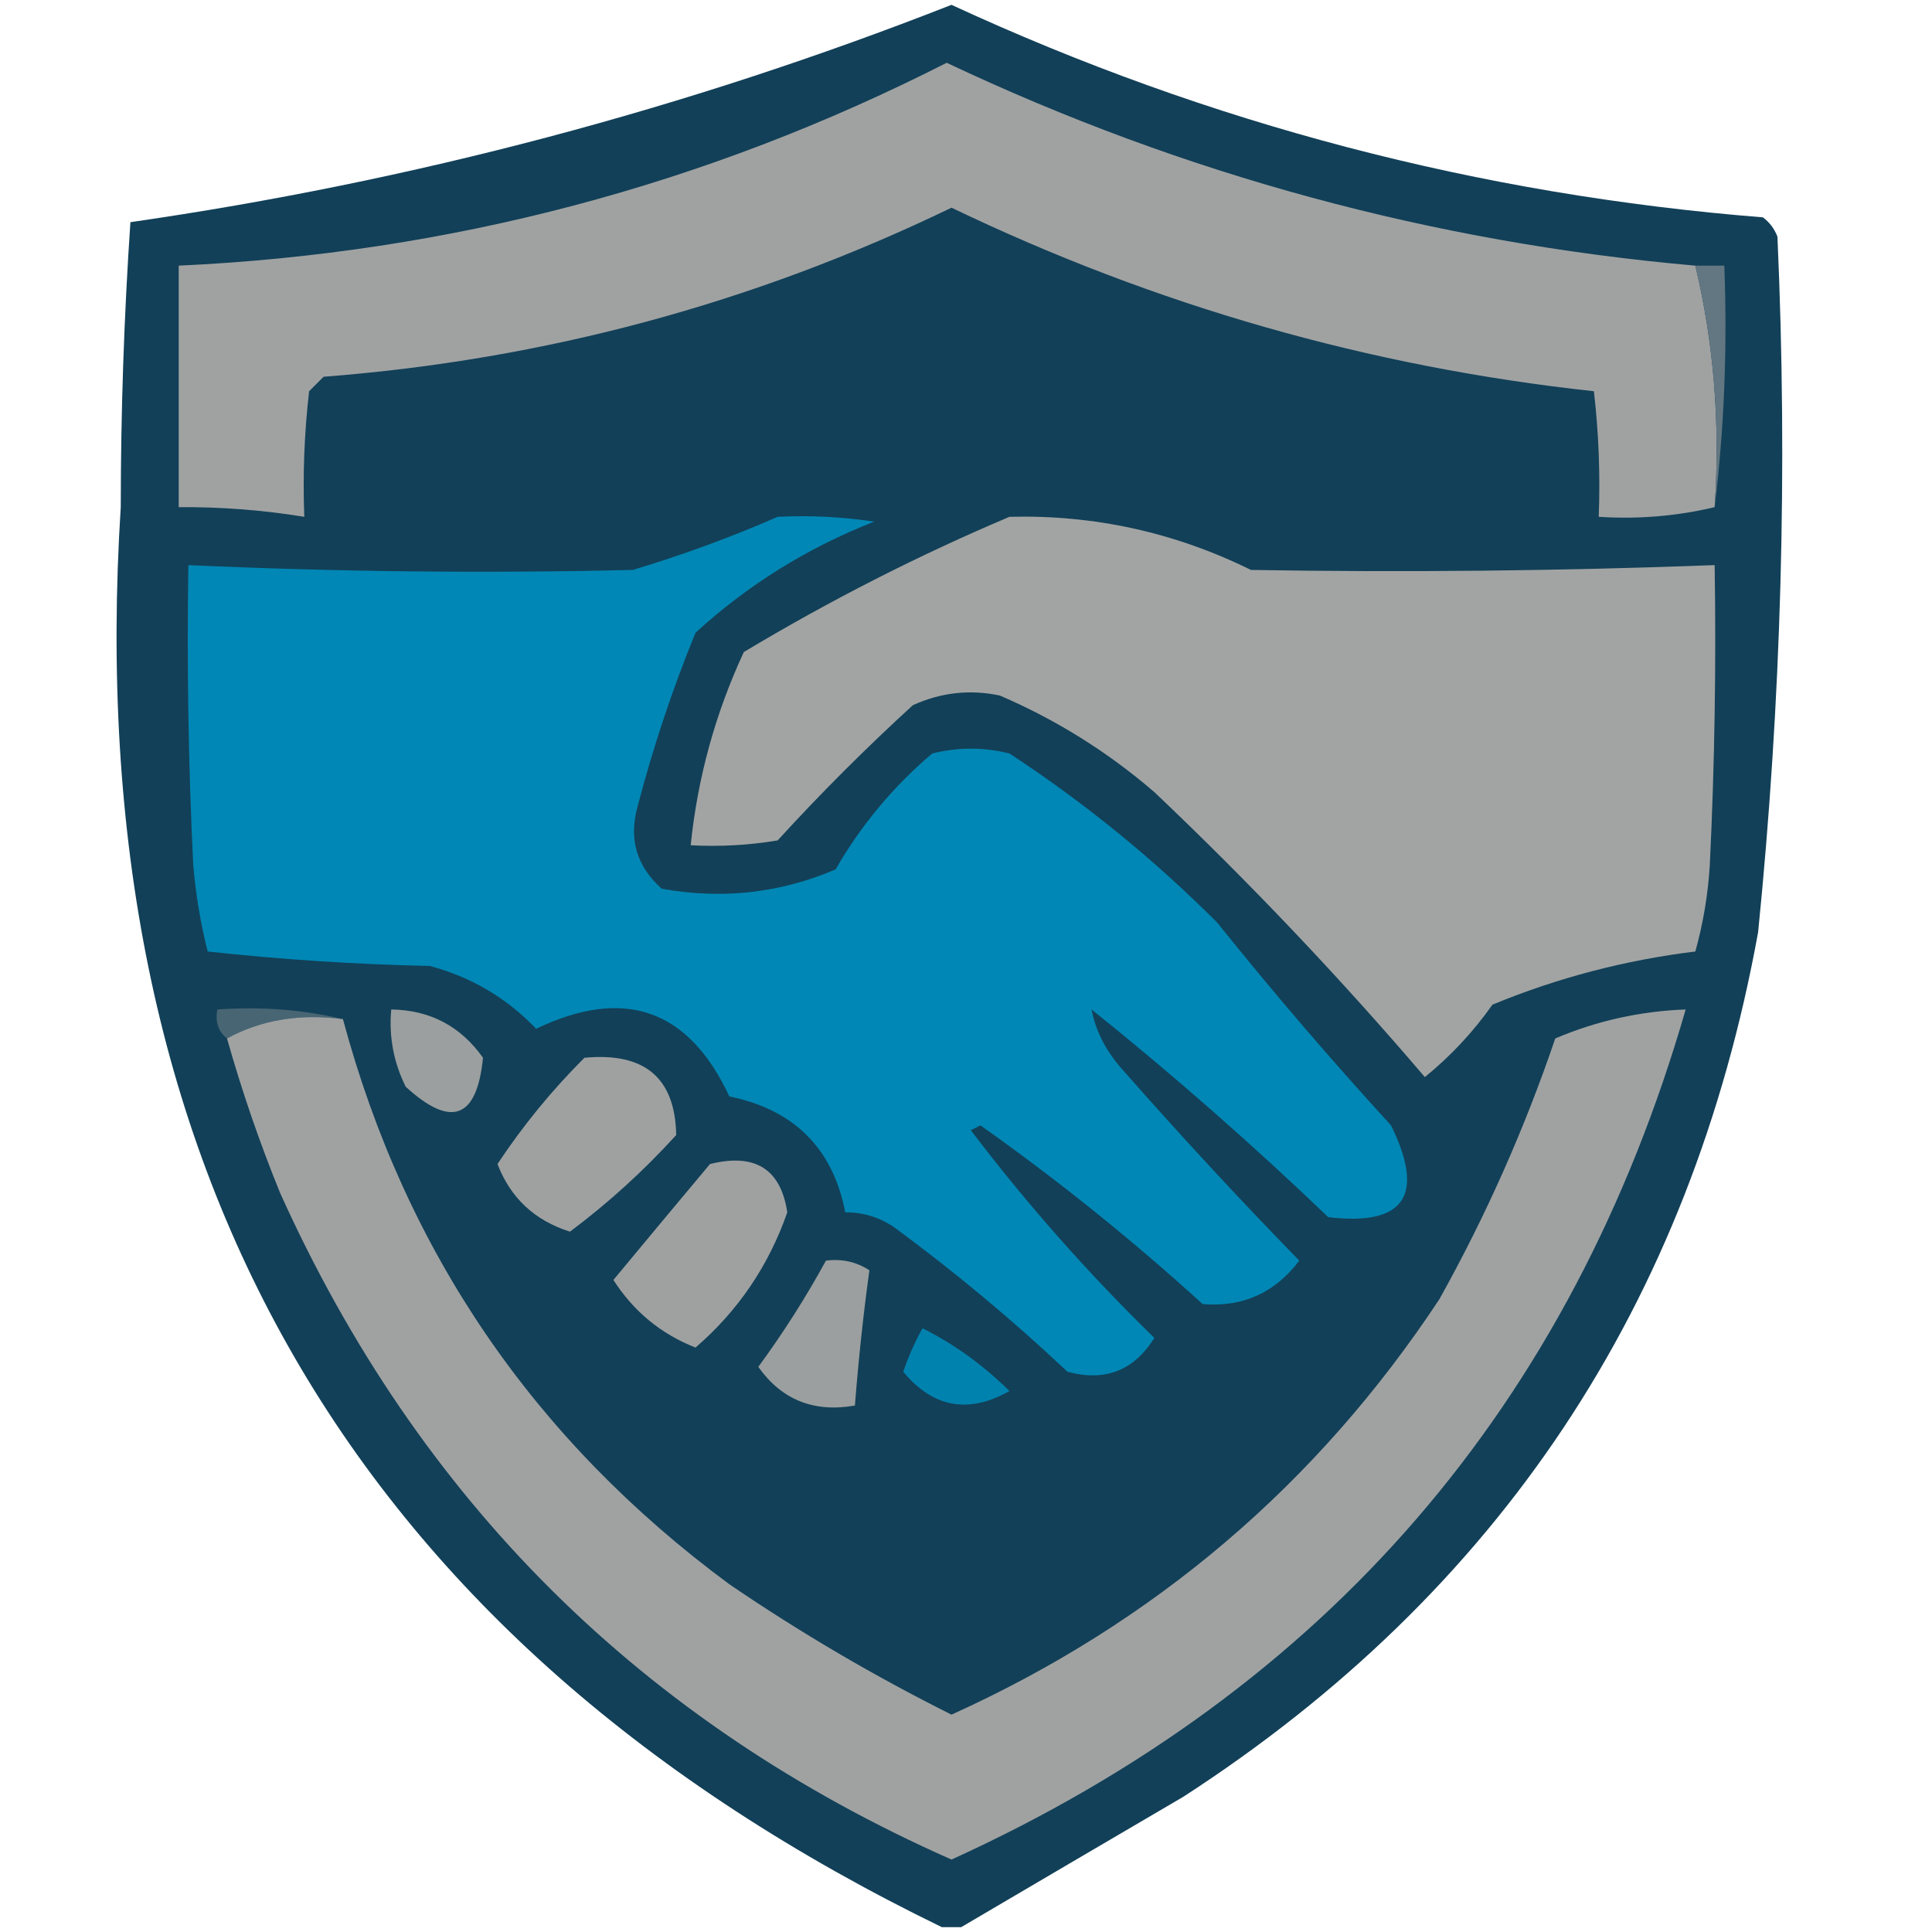 <?xml version="1.0" encoding="UTF-8"?>
<!DOCTYPE svg PUBLIC "-//W3C//DTD SVG 1.1//EN" "http://www.w3.org/Graphics/SVG/1.1/DTD/svg11.dtd">
<svg xmlns="http://www.w3.org/2000/svg" version="1.1" width="200px" height="200px" style="shape-rendering:geometricPrecision; text-rendering:geometricPrecision; image-rendering:optimizeQuality; fill-rule:evenodd; clip-rule:evenodd" xmlns:xlink="http://www.w3.org/1999/xlink">
<g><path style="opacity:0.964" fill="#0a3952" d="M 99.5,199.5 C 98.833,199.5 98.167,199.5 97.5,199.5C 36.483,169.843 8.15,120.843 12.5,52.5C 12.506,42.592 12.839,32.759 13.5,23C 42.699,18.784 71.032,11.284 98.5,0.5C 125.165,12.833 153.165,20.167 182.5,22.5C 183.192,23.025 183.692,23.692 184,24.5C 185.076,48.559 184.409,72.559 182,96.5C 175.009,135.011 155.176,164.844 122.5,186C 114.77,190.526 107.104,195.026 99.5,199.5 Z"/></g>
<g><path style="opacity:1" fill="#a0a2a2" d="M 175.5,27.5 C 177.422,35.564 178.088,43.897 177.5,52.5C 173.6,53.43 169.6,53.763 165.5,53.5C 165.666,49.154 165.499,44.821 165,40.5C 141.809,37.992 119.642,31.658 98.5,21.5C 77.981,31.416 56.315,37.249 33.5,39C 33,39.5 32.5,40 32,40.5C 31.501,44.821 31.334,49.154 31.5,53.5C 27.202,52.8 22.869,52.467 18.5,52.5C 18.5,44.167 18.5,35.833 18.5,27.5C 46.52,26.204 73.02,19.204 98,6.5C 122.583,18.116 148.416,25.116 175.5,27.5 Z"/></g>
<g><path style="opacity:1" fill="#627781" d="M 175.5,27.5 C 176.5,27.5 177.5,27.5 178.5,27.5C 178.826,36.017 178.493,44.35 177.5,52.5C 178.088,43.897 177.422,35.564 175.5,27.5 Z"/></g>
<g><path style="opacity:1" fill="#0087b5" d="M 80.5,53.5 C 83.85,53.335 87.183,53.502 90.5,54C 83.611,56.693 77.444,60.527 72,65.5C 69.605,71.352 67.605,77.352 66,83.5C 65.07,86.85 65.903,89.683 68.5,92C 74.755,93.127 80.755,92.46 86.5,90C 89.118,85.446 92.452,81.446 96.5,78C 99.167,77.333 101.833,77.333 104.5,78C 112.247,83.076 119.413,88.909 126,95.5C 131.763,102.686 137.763,109.686 144,116.5C 147.563,123.771 145.396,126.938 137.5,126C 129.63,118.461 121.463,111.294 113,104.5C 113.398,106.631 114.398,108.631 116,110.5C 122.011,117.343 128.178,124.01 134.5,130.5C 131.976,133.84 128.643,135.34 124.5,135C 117.199,128.353 109.532,122.187 101.5,116.5C 101.167,116.667 100.833,116.833 100.5,117C 106.276,124.612 112.609,131.779 119.5,138.5C 117.381,141.892 114.381,143.059 110.5,142C 104.792,136.623 98.792,131.623 92.5,127C 90.975,125.991 89.308,125.491 87.5,125.5C 86.218,118.885 82.218,114.885 75.5,113.5C 71.287,104.461 64.621,102.128 55.5,106.5C 52.461,103.312 48.794,101.145 44.5,100C 36.812,99.832 29.145,99.332 21.5,98.5C 20.756,95.557 20.256,92.557 20,89.5C 19.5,79.172 19.334,68.839 19.5,58.5C 34.83,59.197 50.164,59.364 65.5,59C 70.703,57.435 75.703,55.602 80.5,53.5 Z"/></g>
<g><path style="opacity:1" fill="#a2a4a3" d="M 104.5,53.5 C 113.275,53.277 121.608,55.11 129.5,59C 145.501,59.269 161.501,59.103 177.5,58.5C 177.666,68.839 177.5,79.172 177,89.5C 176.821,92.553 176.321,95.553 175.5,98.5C 168.243,99.384 161.243,101.218 154.5,104C 152.506,106.827 150.172,109.327 147.5,111.5C 138.742,101.239 129.409,91.406 119.5,82C 114.678,77.844 109.345,74.511 103.5,72C 100.406,71.348 97.406,71.681 94.5,73C 89.605,77.473 84.939,82.14 80.5,87C 77.518,87.498 74.518,87.665 71.5,87.5C 72.213,80.529 74.046,73.862 77,67.5C 85.909,62.154 95.076,57.487 104.5,53.5 Z"/></g>
<g><path style="opacity:1" fill="#486573" d="M 35.5,105.5 C 31.029,104.911 27.029,105.577 23.5,107.5C 22.596,106.791 22.263,105.791 22.5,104.5C 27.032,104.182 31.366,104.515 35.5,105.5 Z"/></g>
<g><path style="opacity:1" fill="#a0a2a2" d="M 23.5,107.5 C 27.029,105.577 31.029,104.911 35.5,105.5C 41.972,129.587 55.306,149.087 75.5,164C 82.838,169.004 90.504,173.504 98.5,177.5C 119.502,167.993 136.336,153.659 149,134.5C 153.824,125.854 157.824,116.854 161,107.5C 165.293,105.674 169.793,104.674 174.5,104.5C 162.671,145.489 137.338,174.822 98.5,192.5C 66.529,178.363 43.363,155.363 29,123.5C 26.863,118.255 25.03,112.922 23.5,107.5 Z"/></g>
<g><path style="opacity:1" fill="#9b9f9f" d="M 40.5,104.5 C 44.514,104.56 47.681,106.227 50,109.5C 49.376,115.81 46.71,116.81 42,112.5C 40.748,109.986 40.248,107.32 40.5,104.5 Z"/></g>
<g><path style="opacity:1" fill="#9fa1a1" d="M 60.5,109.5 C 66.726,108.909 69.893,111.576 70,117.5C 66.621,121.216 62.954,124.549 59,127.5C 55.35,126.349 52.85,124.015 51.5,120.5C 54.113,116.55 57.113,112.883 60.5,109.5 Z"/></g>
<g><path style="opacity:1" fill="#9fa1a1" d="M 73.5,120.5 C 78.156,119.34 80.823,121.007 81.5,125.5C 79.57,131.033 76.403,135.7 72,139.5C 68.426,138.095 65.592,135.761 63.5,132.5C 66.841,128.469 70.175,124.469 73.5,120.5 Z"/></g>
<g><path style="opacity:1" fill="#9b9f9f" d="M 85.5,130.5 C 87.144,130.286 88.644,130.62 90,131.5C 89.373,136.051 88.873,140.717 88.5,145.5C 84.259,146.25 80.925,144.917 78.5,141.5C 81.105,137.946 83.438,134.279 85.5,130.5 Z"/></g>
<g><path style="opacity:1" fill="#0082af" d="M 95.5,137.5 C 98.794,139.158 101.794,141.324 104.5,144C 100.255,146.394 96.588,145.728 93.5,142C 94.044,140.415 94.711,138.915 95.5,137.5 Z"/></g>
</svg>
